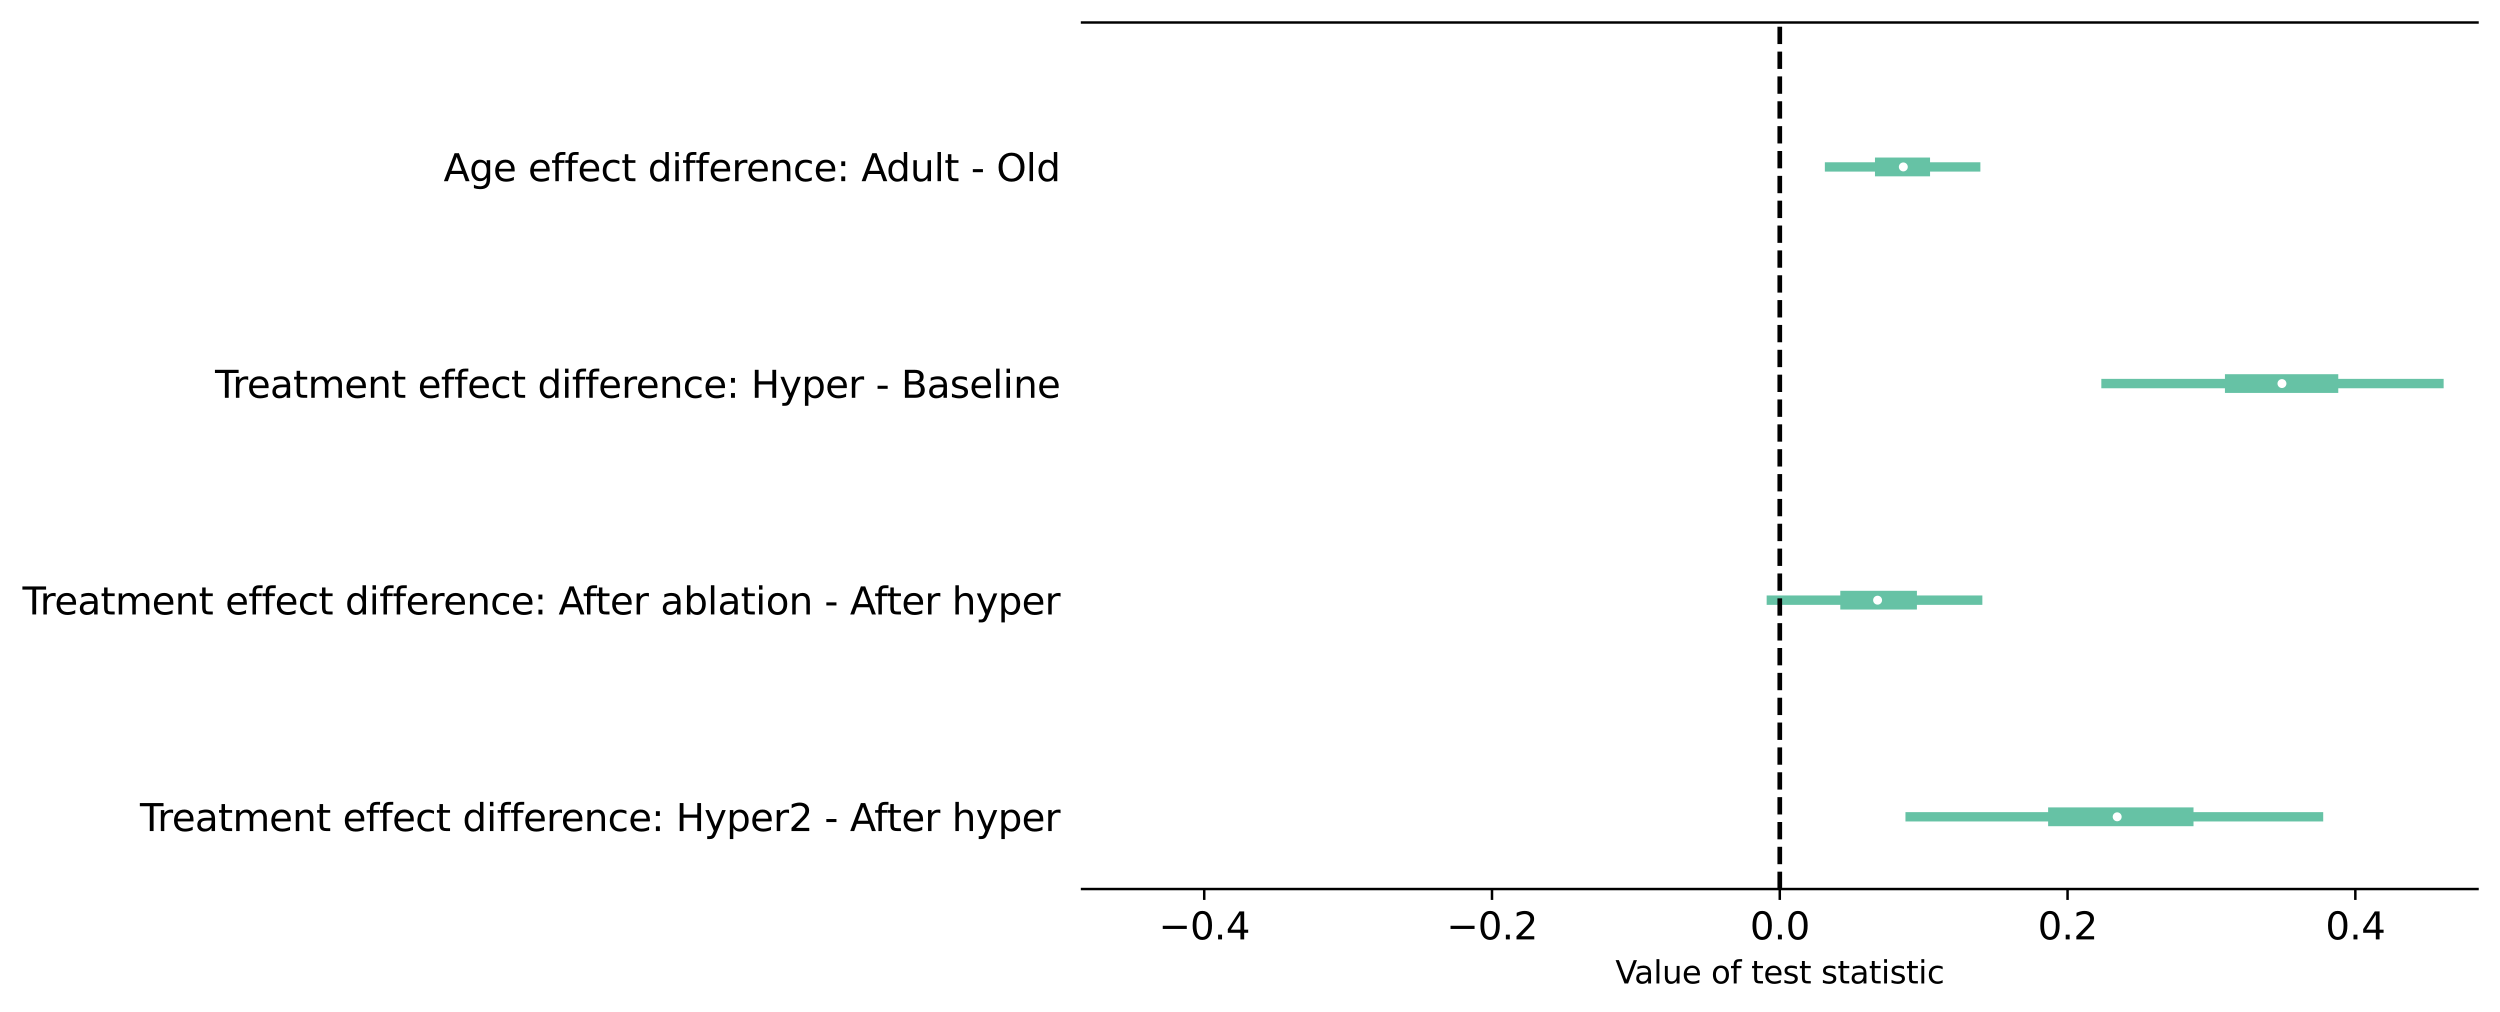 <?xml version="1.0" encoding="utf-8" standalone="no"?>
<!DOCTYPE svg PUBLIC "-//W3C//DTD SVG 1.1//EN"
  "http://www.w3.org/Graphics/SVG/1.1/DTD/svg11.dtd">
<svg xmlns:xlink="http://www.w3.org/1999/xlink" width="799.758pt" height="323.892pt" viewBox="0 0 799.758 323.892" xmlns="http://www.w3.org/2000/svg" version="1.1">
 <defs>
  <style type="text/css">*{stroke-linejoin: round; stroke-linecap: butt}</style>
 </defs>
 <g id="figure_1">
  <g id="patch_1">
   <path d="M 0 323.892 
L 799.758 323.892 
L 799.758 0 
L 0 0 
z
" style="fill: #ffffff"/>
  </g>
  <g id="axes_1">
   <g id="patch_2">
    <path d="M 346.158 284.4 
L 792.558 284.4 
L 792.558 7.2 
L 346.158 7.2 
z
" style="fill: #ffffff"/>
   </g>
   <g id="matplotlib.axis_1">
    <g id="xtick_1">
     <g id="line2d_1">
      <defs>
       <path id="mbb9ab6196c" d="M 0 0 
L 0 3.5 
" style="stroke: #000000; stroke-width: 0.8"/>
      </defs>
      <g>
       <use xlink:href="#mbb9ab6196c" x="385.235" y="284.4" style="stroke: #000000; stroke-width: 0.8"/>
      </g>
     </g>
     <g id="text_1">
      <!-- −0.4 -->
      <g transform="translate(370.666 300.518) scale(0.12 -0.12)">
       <defs>
        <path id="DejaVuSans-2212" d="M 678 2272 
L 4684 2272 
L 4684 1741 
L 678 1741 
L 678 2272 
z
" transform="scale(0.016)"/>
        <path id="DejaVuSans-30" d="M 2034 4250 
Q 1547 4250 1301 3770 
Q 1056 3291 1056 2328 
Q 1056 1369 1301 889 
Q 1547 409 2034 409 
Q 2525 409 2770 889 
Q 3016 1369 3016 2328 
Q 3016 3291 2770 3770 
Q 2525 4250 2034 4250 
z
M 2034 4750 
Q 2819 4750 3233 4129 
Q 3647 3509 3647 2328 
Q 3647 1150 3233 529 
Q 2819 -91 2034 -91 
Q 1250 -91 836 529 
Q 422 1150 422 2328 
Q 422 3509 836 4129 
Q 1250 4750 2034 4750 
z
" transform="scale(0.016)"/>
        <path id="DejaVuSans-2e" d="M 684 794 
L 1344 794 
L 1344 0 
L 684 0 
L 684 794 
z
" transform="scale(0.016)"/>
        <path id="DejaVuSans-34" d="M 2419 4116 
L 825 1625 
L 2419 1625 
L 2419 4116 
z
M 2253 4666 
L 3047 4666 
L 3047 1625 
L 3713 1625 
L 3713 1100 
L 3047 1100 
L 3047 0 
L 2419 0 
L 2419 1100 
L 313 1100 
L 313 1709 
L 2253 4666 
z
" transform="scale(0.016)"/>
       </defs>
       <use xlink:href="#DejaVuSans-2212"/>
       <use xlink:href="#DejaVuSans-30" x="83.789"/>
       <use xlink:href="#DejaVuSans-2e" x="147.412"/>
       <use xlink:href="#DejaVuSans-34" x="179.199"/>
      </g>
     </g>
    </g>
    <g id="xtick_2">
     <g id="line2d_2">
      <g>
       <use xlink:href="#mbb9ab6196c" x="477.296" y="284.4" style="stroke: #000000; stroke-width: 0.8"/>
      </g>
     </g>
     <g id="text_2">
      <!-- −0.2 -->
      <g transform="translate(462.727 300.518) scale(0.12 -0.12)">
       <defs>
        <path id="DejaVuSans-32" d="M 1228 531 
L 3431 531 
L 3431 0 
L 469 0 
L 469 531 
Q 828 903 1448 1529 
Q 2069 2156 2228 2338 
Q 2531 2678 2651 2914 
Q 2772 3150 2772 3378 
Q 2772 3750 2511 3984 
Q 2250 4219 1831 4219 
Q 1534 4219 1204 4116 
Q 875 4013 500 3803 
L 500 4441 
Q 881 4594 1212 4672 
Q 1544 4750 1819 4750 
Q 2544 4750 2975 4387 
Q 3406 4025 3406 3419 
Q 3406 3131 3298 2873 
Q 3191 2616 2906 2266 
Q 2828 2175 2409 1742 
Q 1991 1309 1228 531 
z
" transform="scale(0.016)"/>
       </defs>
       <use xlink:href="#DejaVuSans-2212"/>
       <use xlink:href="#DejaVuSans-30" x="83.789"/>
       <use xlink:href="#DejaVuSans-2e" x="147.412"/>
       <use xlink:href="#DejaVuSans-32" x="179.199"/>
      </g>
     </g>
    </g>
    <g id="xtick_3">
     <g id="line2d_3">
      <g>
       <use xlink:href="#mbb9ab6196c" x="569.357" y="284.4" style="stroke: #000000; stroke-width: 0.8"/>
      </g>
     </g>
     <g id="text_3">
      <!-- 0.0 -->
      <g transform="translate(559.816 300.518) scale(0.12 -0.12)">
       <use xlink:href="#DejaVuSans-30"/>
       <use xlink:href="#DejaVuSans-2e" x="63.623"/>
       <use xlink:href="#DejaVuSans-30" x="95.41"/>
      </g>
     </g>
    </g>
    <g id="xtick_4">
     <g id="line2d_4">
      <g>
       <use xlink:href="#mbb9ab6196c" x="661.419" y="284.4" style="stroke: #000000; stroke-width: 0.8"/>
      </g>
     </g>
     <g id="text_4">
      <!-- 0.2 -->
      <g transform="translate(651.877 300.518) scale(0.12 -0.12)">
       <use xlink:href="#DejaVuSans-30"/>
       <use xlink:href="#DejaVuSans-2e" x="63.623"/>
       <use xlink:href="#DejaVuSans-32" x="95.41"/>
      </g>
     </g>
    </g>
    <g id="xtick_5">
     <g id="line2d_5">
      <g>
       <use xlink:href="#mbb9ab6196c" x="753.48" y="284.4" style="stroke: #000000; stroke-width: 0.8"/>
      </g>
     </g>
     <g id="text_5">
      <!-- 0.4 -->
      <g transform="translate(743.938 300.518) scale(0.12 -0.12)">
       <use xlink:href="#DejaVuSans-30"/>
       <use xlink:href="#DejaVuSans-2e" x="63.623"/>
       <use xlink:href="#DejaVuSans-34" x="95.41"/>
      </g>
     </g>
    </g>
    <g id="text_6">
     <!-- Value of test statistic -->
     <g transform="translate(516.757 314.612) scale(0.1 -0.1)">
      <defs>
       <path id="DejaVuSans-56" d="M 1831 0 
L 50 4666 
L 709 4666 
L 2188 738 
L 3669 4666 
L 4325 4666 
L 2547 0 
L 1831 0 
z
" transform="scale(0.016)"/>
       <path id="DejaVuSans-61" d="M 2194 1759 
Q 1497 1759 1228 1600 
Q 959 1441 959 1056 
Q 959 750 1161 570 
Q 1363 391 1709 391 
Q 2188 391 2477 730 
Q 2766 1069 2766 1631 
L 2766 1759 
L 2194 1759 
z
M 3341 1997 
L 3341 0 
L 2766 0 
L 2766 531 
Q 2569 213 2275 61 
Q 1981 -91 1556 -91 
Q 1019 -91 701 211 
Q 384 513 384 1019 
Q 384 1609 779 1909 
Q 1175 2209 1959 2209 
L 2766 2209 
L 2766 2266 
Q 2766 2663 2505 2880 
Q 2244 3097 1772 3097 
Q 1472 3097 1187 3025 
Q 903 2953 641 2809 
L 641 3341 
Q 956 3463 1253 3523 
Q 1550 3584 1831 3584 
Q 2591 3584 2966 3190 
Q 3341 2797 3341 1997 
z
" transform="scale(0.016)"/>
       <path id="DejaVuSans-6c" d="M 603 4863 
L 1178 4863 
L 1178 0 
L 603 0 
L 603 4863 
z
" transform="scale(0.016)"/>
       <path id="DejaVuSans-75" d="M 544 1381 
L 544 3500 
L 1119 3500 
L 1119 1403 
Q 1119 906 1312 657 
Q 1506 409 1894 409 
Q 2359 409 2629 706 
Q 2900 1003 2900 1516 
L 2900 3500 
L 3475 3500 
L 3475 0 
L 2900 0 
L 2900 538 
Q 2691 219 2414 64 
Q 2138 -91 1772 -91 
Q 1169 -91 856 284 
Q 544 659 544 1381 
z
M 1991 3584 
L 1991 3584 
z
" transform="scale(0.016)"/>
       <path id="DejaVuSans-65" d="M 3597 1894 
L 3597 1613 
L 953 1613 
Q 991 1019 1311 708 
Q 1631 397 2203 397 
Q 2534 397 2845 478 
Q 3156 559 3463 722 
L 3463 178 
Q 3153 47 2828 -22 
Q 2503 -91 2169 -91 
Q 1331 -91 842 396 
Q 353 884 353 1716 
Q 353 2575 817 3079 
Q 1281 3584 2069 3584 
Q 2775 3584 3186 3129 
Q 3597 2675 3597 1894 
z
M 3022 2063 
Q 3016 2534 2758 2815 
Q 2500 3097 2075 3097 
Q 1594 3097 1305 2825 
Q 1016 2553 972 2059 
L 3022 2063 
z
" transform="scale(0.016)"/>
       <path id="DejaVuSans-20" transform="scale(0.016)"/>
       <path id="DejaVuSans-6f" d="M 1959 3097 
Q 1497 3097 1228 2736 
Q 959 2375 959 1747 
Q 959 1119 1226 758 
Q 1494 397 1959 397 
Q 2419 397 2687 759 
Q 2956 1122 2956 1747 
Q 2956 2369 2687 2733 
Q 2419 3097 1959 3097 
z
M 1959 3584 
Q 2709 3584 3137 3096 
Q 3566 2609 3566 1747 
Q 3566 888 3137 398 
Q 2709 -91 1959 -91 
Q 1206 -91 779 398 
Q 353 888 353 1747 
Q 353 2609 779 3096 
Q 1206 3584 1959 3584 
z
" transform="scale(0.016)"/>
       <path id="DejaVuSans-66" d="M 2375 4863 
L 2375 4384 
L 1825 4384 
Q 1516 4384 1395 4259 
Q 1275 4134 1275 3809 
L 1275 3500 
L 2222 3500 
L 2222 3053 
L 1275 3053 
L 1275 0 
L 697 0 
L 697 3053 
L 147 3053 
L 147 3500 
L 697 3500 
L 697 3744 
Q 697 4328 969 4595 
Q 1241 4863 1831 4863 
L 2375 4863 
z
" transform="scale(0.016)"/>
       <path id="DejaVuSans-74" d="M 1172 4494 
L 1172 3500 
L 2356 3500 
L 2356 3053 
L 1172 3053 
L 1172 1153 
Q 1172 725 1289 603 
Q 1406 481 1766 481 
L 2356 481 
L 2356 0 
L 1766 0 
Q 1100 0 847 248 
Q 594 497 594 1153 
L 594 3053 
L 172 3053 
L 172 3500 
L 594 3500 
L 594 4494 
L 1172 4494 
z
" transform="scale(0.016)"/>
       <path id="DejaVuSans-73" d="M 2834 3397 
L 2834 2853 
Q 2591 2978 2328 3040 
Q 2066 3103 1784 3103 
Q 1356 3103 1142 2972 
Q 928 2841 928 2578 
Q 928 2378 1081 2264 
Q 1234 2150 1697 2047 
L 1894 2003 
Q 2506 1872 2764 1633 
Q 3022 1394 3022 966 
Q 3022 478 2636 193 
Q 2250 -91 1575 -91 
Q 1294 -91 989 -36 
Q 684 19 347 128 
L 347 722 
Q 666 556 975 473 
Q 1284 391 1588 391 
Q 1994 391 2212 530 
Q 2431 669 2431 922 
Q 2431 1156 2273 1281 
Q 2116 1406 1581 1522 
L 1381 1569 
Q 847 1681 609 1914 
Q 372 2147 372 2553 
Q 372 3047 722 3315 
Q 1072 3584 1716 3584 
Q 2034 3584 2315 3537 
Q 2597 3491 2834 3397 
z
" transform="scale(0.016)"/>
       <path id="DejaVuSans-69" d="M 603 3500 
L 1178 3500 
L 1178 0 
L 603 0 
L 603 3500 
z
M 603 4863 
L 1178 4863 
L 1178 4134 
L 603 4134 
L 603 4863 
z
" transform="scale(0.016)"/>
       <path id="DejaVuSans-63" d="M 3122 3366 
L 3122 2828 
Q 2878 2963 2633 3030 
Q 2388 3097 2138 3097 
Q 1578 3097 1268 2742 
Q 959 2388 959 1747 
Q 959 1106 1268 751 
Q 1578 397 2138 397 
Q 2388 397 2633 464 
Q 2878 531 3122 666 
L 3122 134 
Q 2881 22 2623 -34 
Q 2366 -91 2075 -91 
Q 1284 -91 818 406 
Q 353 903 353 1747 
Q 353 2603 823 3093 
Q 1294 3584 2113 3584 
Q 2378 3584 2631 3529 
Q 2884 3475 3122 3366 
z
" transform="scale(0.016)"/>
      </defs>
      <use xlink:href="#DejaVuSans-56"/>
      <use xlink:href="#DejaVuSans-61" x="60.658"/>
      <use xlink:href="#DejaVuSans-6c" x="121.938"/>
      <use xlink:href="#DejaVuSans-75" x="149.721"/>
      <use xlink:href="#DejaVuSans-65" x="213.1"/>
      <use xlink:href="#DejaVuSans-20" x="274.623"/>
      <use xlink:href="#DejaVuSans-6f" x="306.41"/>
      <use xlink:href="#DejaVuSans-66" x="367.592"/>
      <use xlink:href="#DejaVuSans-20" x="402.797"/>
      <use xlink:href="#DejaVuSans-74" x="434.584"/>
      <use xlink:href="#DejaVuSans-65" x="473.793"/>
      <use xlink:href="#DejaVuSans-73" x="535.316"/>
      <use xlink:href="#DejaVuSans-74" x="587.416"/>
      <use xlink:href="#DejaVuSans-20" x="626.625"/>
      <use xlink:href="#DejaVuSans-73" x="658.412"/>
      <use xlink:href="#DejaVuSans-74" x="710.512"/>
      <use xlink:href="#DejaVuSans-61" x="749.721"/>
      <use xlink:href="#DejaVuSans-74" x="811"/>
      <use xlink:href="#DejaVuSans-69" x="850.209"/>
      <use xlink:href="#DejaVuSans-73" x="877.992"/>
      <use xlink:href="#DejaVuSans-74" x="930.092"/>
      <use xlink:href="#DejaVuSans-69" x="969.301"/>
      <use xlink:href="#DejaVuSans-63" x="997.084"/>
     </g>
    </g>
   </g>
   <g id="matplotlib.axis_2">
    <g id="ytick_1">
     <g id="text_7">
      <!-- Treatment effect difference: Hyper2 - After hyper -->
      <g transform="translate(44.771 265.859) scale(0.12 -0.12)">
       <defs>
        <path id="DejaVuSans-54" d="M -19 4666 
L 3928 4666 
L 3928 4134 
L 2272 4134 
L 2272 0 
L 1638 0 
L 1638 4134 
L -19 4134 
L -19 4666 
z
" transform="scale(0.016)"/>
        <path id="DejaVuSans-72" d="M 2631 2963 
Q 2534 3019 2420 3045 
Q 2306 3072 2169 3072 
Q 1681 3072 1420 2755 
Q 1159 2438 1159 1844 
L 1159 0 
L 581 0 
L 581 3500 
L 1159 3500 
L 1159 2956 
Q 1341 3275 1631 3429 
Q 1922 3584 2338 3584 
Q 2397 3584 2469 3576 
Q 2541 3569 2628 3553 
L 2631 2963 
z
" transform="scale(0.016)"/>
        <path id="DejaVuSans-6d" d="M 3328 2828 
Q 3544 3216 3844 3400 
Q 4144 3584 4550 3584 
Q 5097 3584 5394 3201 
Q 5691 2819 5691 2113 
L 5691 0 
L 5113 0 
L 5113 2094 
Q 5113 2597 4934 2840 
Q 4756 3084 4391 3084 
Q 3944 3084 3684 2787 
Q 3425 2491 3425 1978 
L 3425 0 
L 2847 0 
L 2847 2094 
Q 2847 2600 2669 2842 
Q 2491 3084 2119 3084 
Q 1678 3084 1418 2786 
Q 1159 2488 1159 1978 
L 1159 0 
L 581 0 
L 581 3500 
L 1159 3500 
L 1159 2956 
Q 1356 3278 1631 3431 
Q 1906 3584 2284 3584 
Q 2666 3584 2933 3390 
Q 3200 3197 3328 2828 
z
" transform="scale(0.016)"/>
        <path id="DejaVuSans-6e" d="M 3513 2113 
L 3513 0 
L 2938 0 
L 2938 2094 
Q 2938 2591 2744 2837 
Q 2550 3084 2163 3084 
Q 1697 3084 1428 2787 
Q 1159 2491 1159 1978 
L 1159 0 
L 581 0 
L 581 3500 
L 1159 3500 
L 1159 2956 
Q 1366 3272 1645 3428 
Q 1925 3584 2291 3584 
Q 2894 3584 3203 3211 
Q 3513 2838 3513 2113 
z
" transform="scale(0.016)"/>
        <path id="DejaVuSans-64" d="M 2906 2969 
L 2906 4863 
L 3481 4863 
L 3481 0 
L 2906 0 
L 2906 525 
Q 2725 213 2448 61 
Q 2172 -91 1784 -91 
Q 1150 -91 751 415 
Q 353 922 353 1747 
Q 353 2572 751 3078 
Q 1150 3584 1784 3584 
Q 2172 3584 2448 3432 
Q 2725 3281 2906 2969 
z
M 947 1747 
Q 947 1113 1208 752 
Q 1469 391 1925 391 
Q 2381 391 2643 752 
Q 2906 1113 2906 1747 
Q 2906 2381 2643 2742 
Q 2381 3103 1925 3103 
Q 1469 3103 1208 2742 
Q 947 2381 947 1747 
z
" transform="scale(0.016)"/>
        <path id="DejaVuSans-3a" d="M 750 794 
L 1409 794 
L 1409 0 
L 750 0 
L 750 794 
z
M 750 3309 
L 1409 3309 
L 1409 2516 
L 750 2516 
L 750 3309 
z
" transform="scale(0.016)"/>
        <path id="DejaVuSans-48" d="M 628 4666 
L 1259 4666 
L 1259 2753 
L 3553 2753 
L 3553 4666 
L 4184 4666 
L 4184 0 
L 3553 0 
L 3553 2222 
L 1259 2222 
L 1259 0 
L 628 0 
L 628 4666 
z
" transform="scale(0.016)"/>
        <path id="DejaVuSans-79" d="M 2059 -325 
Q 1816 -950 1584 -1140 
Q 1353 -1331 966 -1331 
L 506 -1331 
L 506 -850 
L 844 -850 
Q 1081 -850 1212 -737 
Q 1344 -625 1503 -206 
L 1606 56 
L 191 3500 
L 800 3500 
L 1894 763 
L 2988 3500 
L 3597 3500 
L 2059 -325 
z
" transform="scale(0.016)"/>
        <path id="DejaVuSans-70" d="M 1159 525 
L 1159 -1331 
L 581 -1331 
L 581 3500 
L 1159 3500 
L 1159 2969 
Q 1341 3281 1617 3432 
Q 1894 3584 2278 3584 
Q 2916 3584 3314 3078 
Q 3713 2572 3713 1747 
Q 3713 922 3314 415 
Q 2916 -91 2278 -91 
Q 1894 -91 1617 61 
Q 1341 213 1159 525 
z
M 3116 1747 
Q 3116 2381 2855 2742 
Q 2594 3103 2138 3103 
Q 1681 3103 1420 2742 
Q 1159 2381 1159 1747 
Q 1159 1113 1420 752 
Q 1681 391 2138 391 
Q 2594 391 2855 752 
Q 3116 1113 3116 1747 
z
" transform="scale(0.016)"/>
        <path id="DejaVuSans-2d" d="M 313 2009 
L 1997 2009 
L 1997 1497 
L 313 1497 
L 313 2009 
z
" transform="scale(0.016)"/>
        <path id="DejaVuSans-41" d="M 2188 4044 
L 1331 1722 
L 3047 1722 
L 2188 4044 
z
M 1831 4666 
L 2547 4666 
L 4325 0 
L 3669 0 
L 3244 1197 
L 1141 1197 
L 716 0 
L 50 0 
L 1831 4666 
z
" transform="scale(0.016)"/>
        <path id="DejaVuSans-68" d="M 3513 2113 
L 3513 0 
L 2938 0 
L 2938 2094 
Q 2938 2591 2744 2837 
Q 2550 3084 2163 3084 
Q 1697 3084 1428 2787 
Q 1159 2491 1159 1978 
L 1159 0 
L 581 0 
L 581 4863 
L 1159 4863 
L 1159 2956 
Q 1366 3272 1645 3428 
Q 1925 3584 2291 3584 
Q 2894 3584 3203 3211 
Q 3513 2838 3513 2113 
z
" transform="scale(0.016)"/>
       </defs>
       <use xlink:href="#DejaVuSans-54"/>
       <use xlink:href="#DejaVuSans-72" x="46.334"/>
       <use xlink:href="#DejaVuSans-65" x="85.197"/>
       <use xlink:href="#DejaVuSans-61" x="146.721"/>
       <use xlink:href="#DejaVuSans-74" x="208"/>
       <use xlink:href="#DejaVuSans-6d" x="247.209"/>
       <use xlink:href="#DejaVuSans-65" x="344.621"/>
       <use xlink:href="#DejaVuSans-6e" x="406.145"/>
       <use xlink:href="#DejaVuSans-74" x="469.523"/>
       <use xlink:href="#DejaVuSans-20" x="508.732"/>
       <use xlink:href="#DejaVuSans-65" x="540.52"/>
       <use xlink:href="#DejaVuSans-66" x="602.043"/>
       <use xlink:href="#DejaVuSans-66" x="637.248"/>
       <use xlink:href="#DejaVuSans-65" x="672.453"/>
       <use xlink:href="#DejaVuSans-63" x="733.977"/>
       <use xlink:href="#DejaVuSans-74" x="788.957"/>
       <use xlink:href="#DejaVuSans-20" x="828.166"/>
       <use xlink:href="#DejaVuSans-64" x="859.953"/>
       <use xlink:href="#DejaVuSans-69" x="923.43"/>
       <use xlink:href="#DejaVuSans-66" x="951.213"/>
       <use xlink:href="#DejaVuSans-66" x="986.418"/>
       <use xlink:href="#DejaVuSans-65" x="1021.623"/>
       <use xlink:href="#DejaVuSans-72" x="1083.146"/>
       <use xlink:href="#DejaVuSans-65" x="1122.01"/>
       <use xlink:href="#DejaVuSans-6e" x="1183.533"/>
       <use xlink:href="#DejaVuSans-63" x="1246.912"/>
       <use xlink:href="#DejaVuSans-65" x="1301.893"/>
       <use xlink:href="#DejaVuSans-3a" x="1363.416"/>
       <use xlink:href="#DejaVuSans-20" x="1397.107"/>
       <use xlink:href="#DejaVuSans-48" x="1428.895"/>
       <use xlink:href="#DejaVuSans-79" x="1504.09"/>
       <use xlink:href="#DejaVuSans-70" x="1563.27"/>
       <use xlink:href="#DejaVuSans-65" x="1626.746"/>
       <use xlink:href="#DejaVuSans-72" x="1688.27"/>
       <use xlink:href="#DejaVuSans-32" x="1729.383"/>
       <use xlink:href="#DejaVuSans-20" x="1793.006"/>
       <use xlink:href="#DejaVuSans-2d" x="1824.793"/>
       <use xlink:href="#DejaVuSans-20" x="1860.877"/>
       <use xlink:href="#DejaVuSans-41" x="1892.664"/>
       <use xlink:href="#DejaVuSans-66" x="1957.447"/>
       <use xlink:href="#DejaVuSans-74" x="1990.902"/>
       <use xlink:href="#DejaVuSans-65" x="2030.111"/>
       <use xlink:href="#DejaVuSans-72" x="2091.635"/>
       <use xlink:href="#DejaVuSans-20" x="2132.748"/>
       <use xlink:href="#DejaVuSans-68" x="2164.535"/>
       <use xlink:href="#DejaVuSans-79" x="2227.914"/>
       <use xlink:href="#DejaVuSans-70" x="2287.094"/>
       <use xlink:href="#DejaVuSans-65" x="2350.57"/>
       <use xlink:href="#DejaVuSans-72" x="2412.094"/>
      </g>
     </g>
    </g>
    <g id="ytick_2">
     <g id="text_8">
      <!-- Treatment effect difference: After ablation - After hyper -->
      <g transform="translate(7.2 196.559) scale(0.12 -0.12)">
       <defs>
        <path id="DejaVuSans-62" d="M 3116 1747 
Q 3116 2381 2855 2742 
Q 2594 3103 2138 3103 
Q 1681 3103 1420 2742 
Q 1159 2381 1159 1747 
Q 1159 1113 1420 752 
Q 1681 391 2138 391 
Q 2594 391 2855 752 
Q 3116 1113 3116 1747 
z
M 1159 2969 
Q 1341 3281 1617 3432 
Q 1894 3584 2278 3584 
Q 2916 3584 3314 3078 
Q 3713 2572 3713 1747 
Q 3713 922 3314 415 
Q 2916 -91 2278 -91 
Q 1894 -91 1617 61 
Q 1341 213 1159 525 
L 1159 0 
L 581 0 
L 581 4863 
L 1159 4863 
L 1159 2969 
z
" transform="scale(0.016)"/>
       </defs>
       <use xlink:href="#DejaVuSans-54"/>
       <use xlink:href="#DejaVuSans-72" x="46.334"/>
       <use xlink:href="#DejaVuSans-65" x="85.197"/>
       <use xlink:href="#DejaVuSans-61" x="146.721"/>
       <use xlink:href="#DejaVuSans-74" x="208"/>
       <use xlink:href="#DejaVuSans-6d" x="247.209"/>
       <use xlink:href="#DejaVuSans-65" x="344.621"/>
       <use xlink:href="#DejaVuSans-6e" x="406.145"/>
       <use xlink:href="#DejaVuSans-74" x="469.523"/>
       <use xlink:href="#DejaVuSans-20" x="508.732"/>
       <use xlink:href="#DejaVuSans-65" x="540.52"/>
       <use xlink:href="#DejaVuSans-66" x="602.043"/>
       <use xlink:href="#DejaVuSans-66" x="637.248"/>
       <use xlink:href="#DejaVuSans-65" x="672.453"/>
       <use xlink:href="#DejaVuSans-63" x="733.977"/>
       <use xlink:href="#DejaVuSans-74" x="788.957"/>
       <use xlink:href="#DejaVuSans-20" x="828.166"/>
       <use xlink:href="#DejaVuSans-64" x="859.953"/>
       <use xlink:href="#DejaVuSans-69" x="923.43"/>
       <use xlink:href="#DejaVuSans-66" x="951.213"/>
       <use xlink:href="#DejaVuSans-66" x="986.418"/>
       <use xlink:href="#DejaVuSans-65" x="1021.623"/>
       <use xlink:href="#DejaVuSans-72" x="1083.146"/>
       <use xlink:href="#DejaVuSans-65" x="1122.01"/>
       <use xlink:href="#DejaVuSans-6e" x="1183.533"/>
       <use xlink:href="#DejaVuSans-63" x="1246.912"/>
       <use xlink:href="#DejaVuSans-65" x="1301.893"/>
       <use xlink:href="#DejaVuSans-3a" x="1363.416"/>
       <use xlink:href="#DejaVuSans-20" x="1397.107"/>
       <use xlink:href="#DejaVuSans-41" x="1428.895"/>
       <use xlink:href="#DejaVuSans-66" x="1493.678"/>
       <use xlink:href="#DejaVuSans-74" x="1527.133"/>
       <use xlink:href="#DejaVuSans-65" x="1566.342"/>
       <use xlink:href="#DejaVuSans-72" x="1627.865"/>
       <use xlink:href="#DejaVuSans-20" x="1668.979"/>
       <use xlink:href="#DejaVuSans-61" x="1700.766"/>
       <use xlink:href="#DejaVuSans-62" x="1762.045"/>
       <use xlink:href="#DejaVuSans-6c" x="1825.521"/>
       <use xlink:href="#DejaVuSans-61" x="1853.305"/>
       <use xlink:href="#DejaVuSans-74" x="1914.584"/>
       <use xlink:href="#DejaVuSans-69" x="1953.793"/>
       <use xlink:href="#DejaVuSans-6f" x="1981.576"/>
       <use xlink:href="#DejaVuSans-6e" x="2042.758"/>
       <use xlink:href="#DejaVuSans-20" x="2106.137"/>
       <use xlink:href="#DejaVuSans-2d" x="2137.924"/>
       <use xlink:href="#DejaVuSans-20" x="2174.008"/>
       <use xlink:href="#DejaVuSans-41" x="2205.795"/>
       <use xlink:href="#DejaVuSans-66" x="2270.578"/>
       <use xlink:href="#DejaVuSans-74" x="2304.033"/>
       <use xlink:href="#DejaVuSans-65" x="2343.242"/>
       <use xlink:href="#DejaVuSans-72" x="2404.766"/>
       <use xlink:href="#DejaVuSans-20" x="2445.879"/>
       <use xlink:href="#DejaVuSans-68" x="2477.666"/>
       <use xlink:href="#DejaVuSans-79" x="2541.045"/>
       <use xlink:href="#DejaVuSans-70" x="2600.225"/>
       <use xlink:href="#DejaVuSans-65" x="2663.701"/>
       <use xlink:href="#DejaVuSans-72" x="2725.225"/>
      </g>
     </g>
    </g>
    <g id="ytick_3">
     <g id="text_9">
      <!-- Treatment effect difference: Hyper - Baseline -->
      <g transform="translate(68.794 127.259) scale(0.12 -0.12)">
       <defs>
        <path id="DejaVuSans-42" d="M 1259 2228 
L 1259 519 
L 2272 519 
Q 2781 519 3026 730 
Q 3272 941 3272 1375 
Q 3272 1813 3026 2020 
Q 2781 2228 2272 2228 
L 1259 2228 
z
M 1259 4147 
L 1259 2741 
L 2194 2741 
Q 2656 2741 2882 2914 
Q 3109 3088 3109 3444 
Q 3109 3797 2882 3972 
Q 2656 4147 2194 4147 
L 1259 4147 
z
M 628 4666 
L 2241 4666 
Q 2963 4666 3353 4366 
Q 3744 4066 3744 3513 
Q 3744 3084 3544 2831 
Q 3344 2578 2956 2516 
Q 3422 2416 3680 2098 
Q 3938 1781 3938 1306 
Q 3938 681 3513 340 
Q 3088 0 2303 0 
L 628 0 
L 628 4666 
z
" transform="scale(0.016)"/>
       </defs>
       <use xlink:href="#DejaVuSans-54"/>
       <use xlink:href="#DejaVuSans-72" x="46.334"/>
       <use xlink:href="#DejaVuSans-65" x="85.197"/>
       <use xlink:href="#DejaVuSans-61" x="146.721"/>
       <use xlink:href="#DejaVuSans-74" x="208"/>
       <use xlink:href="#DejaVuSans-6d" x="247.209"/>
       <use xlink:href="#DejaVuSans-65" x="344.621"/>
       <use xlink:href="#DejaVuSans-6e" x="406.145"/>
       <use xlink:href="#DejaVuSans-74" x="469.523"/>
       <use xlink:href="#DejaVuSans-20" x="508.732"/>
       <use xlink:href="#DejaVuSans-65" x="540.52"/>
       <use xlink:href="#DejaVuSans-66" x="602.043"/>
       <use xlink:href="#DejaVuSans-66" x="637.248"/>
       <use xlink:href="#DejaVuSans-65" x="672.453"/>
       <use xlink:href="#DejaVuSans-63" x="733.977"/>
       <use xlink:href="#DejaVuSans-74" x="788.957"/>
       <use xlink:href="#DejaVuSans-20" x="828.166"/>
       <use xlink:href="#DejaVuSans-64" x="859.953"/>
       <use xlink:href="#DejaVuSans-69" x="923.43"/>
       <use xlink:href="#DejaVuSans-66" x="951.213"/>
       <use xlink:href="#DejaVuSans-66" x="986.418"/>
       <use xlink:href="#DejaVuSans-65" x="1021.623"/>
       <use xlink:href="#DejaVuSans-72" x="1083.146"/>
       <use xlink:href="#DejaVuSans-65" x="1122.01"/>
       <use xlink:href="#DejaVuSans-6e" x="1183.533"/>
       <use xlink:href="#DejaVuSans-63" x="1246.912"/>
       <use xlink:href="#DejaVuSans-65" x="1301.893"/>
       <use xlink:href="#DejaVuSans-3a" x="1363.416"/>
       <use xlink:href="#DejaVuSans-20" x="1397.107"/>
       <use xlink:href="#DejaVuSans-48" x="1428.895"/>
       <use xlink:href="#DejaVuSans-79" x="1504.09"/>
       <use xlink:href="#DejaVuSans-70" x="1563.27"/>
       <use xlink:href="#DejaVuSans-65" x="1626.746"/>
       <use xlink:href="#DejaVuSans-72" x="1688.27"/>
       <use xlink:href="#DejaVuSans-20" x="1729.383"/>
       <use xlink:href="#DejaVuSans-2d" x="1761.17"/>
       <use xlink:href="#DejaVuSans-20" x="1797.254"/>
       <use xlink:href="#DejaVuSans-42" x="1829.041"/>
       <use xlink:href="#DejaVuSans-61" x="1897.645"/>
       <use xlink:href="#DejaVuSans-73" x="1958.924"/>
       <use xlink:href="#DejaVuSans-65" x="2011.023"/>
       <use xlink:href="#DejaVuSans-6c" x="2072.547"/>
       <use xlink:href="#DejaVuSans-69" x="2100.33"/>
       <use xlink:href="#DejaVuSans-6e" x="2128.113"/>
       <use xlink:href="#DejaVuSans-65" x="2191.492"/>
      </g>
     </g>
    </g>
    <g id="ytick_4">
     <g id="text_10">
      <!-- Age effect difference: Adult - Old -->
      <g transform="translate(141.911 57.959) scale(0.12 -0.12)">
       <defs>
        <path id="DejaVuSans-67" d="M 2906 1791 
Q 2906 2416 2648 2759 
Q 2391 3103 1925 3103 
Q 1463 3103 1205 2759 
Q 947 2416 947 1791 
Q 947 1169 1205 825 
Q 1463 481 1925 481 
Q 2391 481 2648 825 
Q 2906 1169 2906 1791 
z
M 3481 434 
Q 3481 -459 3084 -895 
Q 2688 -1331 1869 -1331 
Q 1566 -1331 1297 -1286 
Q 1028 -1241 775 -1147 
L 775 -588 
Q 1028 -725 1275 -790 
Q 1522 -856 1778 -856 
Q 2344 -856 2625 -561 
Q 2906 -266 2906 331 
L 2906 616 
Q 2728 306 2450 153 
Q 2172 0 1784 0 
Q 1141 0 747 490 
Q 353 981 353 1791 
Q 353 2603 747 3093 
Q 1141 3584 1784 3584 
Q 2172 3584 2450 3431 
Q 2728 3278 2906 2969 
L 2906 3500 
L 3481 3500 
L 3481 434 
z
" transform="scale(0.016)"/>
        <path id="DejaVuSans-4f" d="M 2522 4238 
Q 1834 4238 1429 3725 
Q 1025 3213 1025 2328 
Q 1025 1447 1429 934 
Q 1834 422 2522 422 
Q 3209 422 3611 934 
Q 4013 1447 4013 2328 
Q 4013 3213 3611 3725 
Q 3209 4238 2522 4238 
z
M 2522 4750 
Q 3503 4750 4090 4092 
Q 4678 3434 4678 2328 
Q 4678 1225 4090 567 
Q 3503 -91 2522 -91 
Q 1538 -91 948 565 
Q 359 1222 359 2328 
Q 359 3434 948 4092 
Q 1538 4750 2522 4750 
z
" transform="scale(0.016)"/>
       </defs>
       <use xlink:href="#DejaVuSans-41"/>
       <use xlink:href="#DejaVuSans-67" x="68.408"/>
       <use xlink:href="#DejaVuSans-65" x="131.885"/>
       <use xlink:href="#DejaVuSans-20" x="193.408"/>
       <use xlink:href="#DejaVuSans-65" x="225.195"/>
       <use xlink:href="#DejaVuSans-66" x="286.719"/>
       <use xlink:href="#DejaVuSans-66" x="321.924"/>
       <use xlink:href="#DejaVuSans-65" x="357.129"/>
       <use xlink:href="#DejaVuSans-63" x="418.652"/>
       <use xlink:href="#DejaVuSans-74" x="473.633"/>
       <use xlink:href="#DejaVuSans-20" x="512.842"/>
       <use xlink:href="#DejaVuSans-64" x="544.629"/>
       <use xlink:href="#DejaVuSans-69" x="608.105"/>
       <use xlink:href="#DejaVuSans-66" x="635.889"/>
       <use xlink:href="#DejaVuSans-66" x="671.094"/>
       <use xlink:href="#DejaVuSans-65" x="706.299"/>
       <use xlink:href="#DejaVuSans-72" x="767.822"/>
       <use xlink:href="#DejaVuSans-65" x="806.686"/>
       <use xlink:href="#DejaVuSans-6e" x="868.209"/>
       <use xlink:href="#DejaVuSans-63" x="931.588"/>
       <use xlink:href="#DejaVuSans-65" x="986.568"/>
       <use xlink:href="#DejaVuSans-3a" x="1048.092"/>
       <use xlink:href="#DejaVuSans-20" x="1081.783"/>
       <use xlink:href="#DejaVuSans-41" x="1113.57"/>
       <use xlink:href="#DejaVuSans-64" x="1180.229"/>
       <use xlink:href="#DejaVuSans-75" x="1243.705"/>
       <use xlink:href="#DejaVuSans-6c" x="1307.084"/>
       <use xlink:href="#DejaVuSans-74" x="1334.867"/>
       <use xlink:href="#DejaVuSans-20" x="1374.076"/>
       <use xlink:href="#DejaVuSans-2d" x="1405.863"/>
       <use xlink:href="#DejaVuSans-20" x="1441.947"/>
       <use xlink:href="#DejaVuSans-4f" x="1473.734"/>
       <use xlink:href="#DejaVuSans-6c" x="1552.445"/>
       <use xlink:href="#DejaVuSans-64" x="1580.229"/>
      </g>
     </g>
    </g>
   </g>
   <g id="LineCollection_1">
    <path d="M 609.562 261.3 
L 743.203 261.3 
" clip-path="url(#p4b5ab69ef1)" style="fill: none; stroke: #66c2a5; stroke-width: 3"/>
   </g>
   <g id="LineCollection_2">
    <path d="M 655.199 261.3 
L 701.711 261.3 
" clip-path="url(#p4b5ab69ef1)" style="fill: none; stroke: #66c2a5; stroke-width: 6"/>
   </g>
   <g id="line2d_6">
    <defs>
     <path id="m05b2ee0a94" d="M 0 1.929 
C 0.511 1.929 1.002 1.725 1.364 1.364 
C 1.725 1.002 1.929 0.511 1.929 0 
C 1.929 -0.511 1.725 -1.002 1.364 -1.364 
C 1.002 -1.725 0.511 -1.929 0 -1.929 
C -0.511 -1.929 -1.002 -1.725 -1.364 -1.364 
C -1.725 -1.002 -1.929 -0.511 -1.929 0 
C -1.929 0.511 -1.725 1.002 -1.364 1.364 
C -1.002 1.725 -0.511 1.929 0 1.929 
z
" style="stroke: #66c2a5"/>
    </defs>
    <g clip-path="url(#p4b5ab69ef1)">
     <use xlink:href="#m05b2ee0a94" x="677.294" y="261.3" style="fill: #ffffff; stroke: #66c2a5"/>
    </g>
   </g>
   <g id="LineCollection_3">
    <path d="M 565.16 192 
L 634.163 192 
" clip-path="url(#p4b5ab69ef1)" style="fill: none; stroke: #66c2a5; stroke-width: 3"/>
   </g>
   <g id="LineCollection_4">
    <path d="M 588.715 192 
L 613.226 192 
" clip-path="url(#p4b5ab69ef1)" style="fill: none; stroke: #66c2a5; stroke-width: 6"/>
   </g>
   <g id="line2d_7">
    <g clip-path="url(#p4b5ab69ef1)">
     <use xlink:href="#m05b2ee0a94" x="600.648" y="192" style="fill: #ffffff; stroke: #66c2a5"/>
    </g>
   </g>
   <g id="LineCollection_5">
    <path d="M 672.22 122.7 
L 781.729 122.7 
" clip-path="url(#p4b5ab69ef1)" style="fill: none; stroke: #66c2a5; stroke-width: 3"/>
   </g>
   <g id="LineCollection_6">
    <path d="M 711.765 122.7 
L 748.019 122.7 
" clip-path="url(#p4b5ab69ef1)" style="fill: none; stroke: #66c2a5; stroke-width: 6"/>
   </g>
   <g id="line2d_8">
    <g clip-path="url(#p4b5ab69ef1)">
     <use xlink:href="#m05b2ee0a94" x="730.004" y="122.7" style="fill: #ffffff; stroke: #66c2a5"/>
    </g>
   </g>
   <g id="LineCollection_7">
    <path d="M 583.778 53.4 
L 633.53 53.4 
" clip-path="url(#p4b5ab69ef1)" style="fill: none; stroke: #66c2a5; stroke-width: 3"/>
   </g>
   <g id="LineCollection_8">
    <path d="M 599.809 53.4 
L 617.427 53.4 
" clip-path="url(#p4b5ab69ef1)" style="fill: none; stroke: #66c2a5; stroke-width: 6"/>
   </g>
   <g id="line2d_9">
    <g clip-path="url(#p4b5ab69ef1)">
     <use xlink:href="#m05b2ee0a94" x="608.878" y="53.4" style="fill: #ffffff; stroke: #66c2a5"/>
    </g>
   </g>
   <g id="line2d_10">
    <path d="M 569.357 284.4 
L 569.357 7.2 
" clip-path="url(#p4b5ab69ef1)" style="fill: none; stroke-dasharray: 5.55,2.4; stroke-dashoffset: 0; stroke: #000000; stroke-width: 1.5"/>
   </g>
   <g id="patch_3">
    <path d="M 346.158 284.4 
L 792.558 284.4 
" style="fill: none; stroke: #000000; stroke-width: 0.8; stroke-linejoin: miter; stroke-linecap: square"/>
   </g>
   <g id="patch_4">
    <path d="M 346.158 7.2 
L 792.558 7.2 
" style="fill: none; stroke: #000000; stroke-width: 0.8; stroke-linejoin: miter; stroke-linecap: square"/>
   </g>
  </g>
 </g>
 <defs>
  <clipPath id="p4b5ab69ef1">
   <rect x="346.158" y="7.2" width="446.4" height="277.2"/>
  </clipPath>
 </defs>
</svg>
